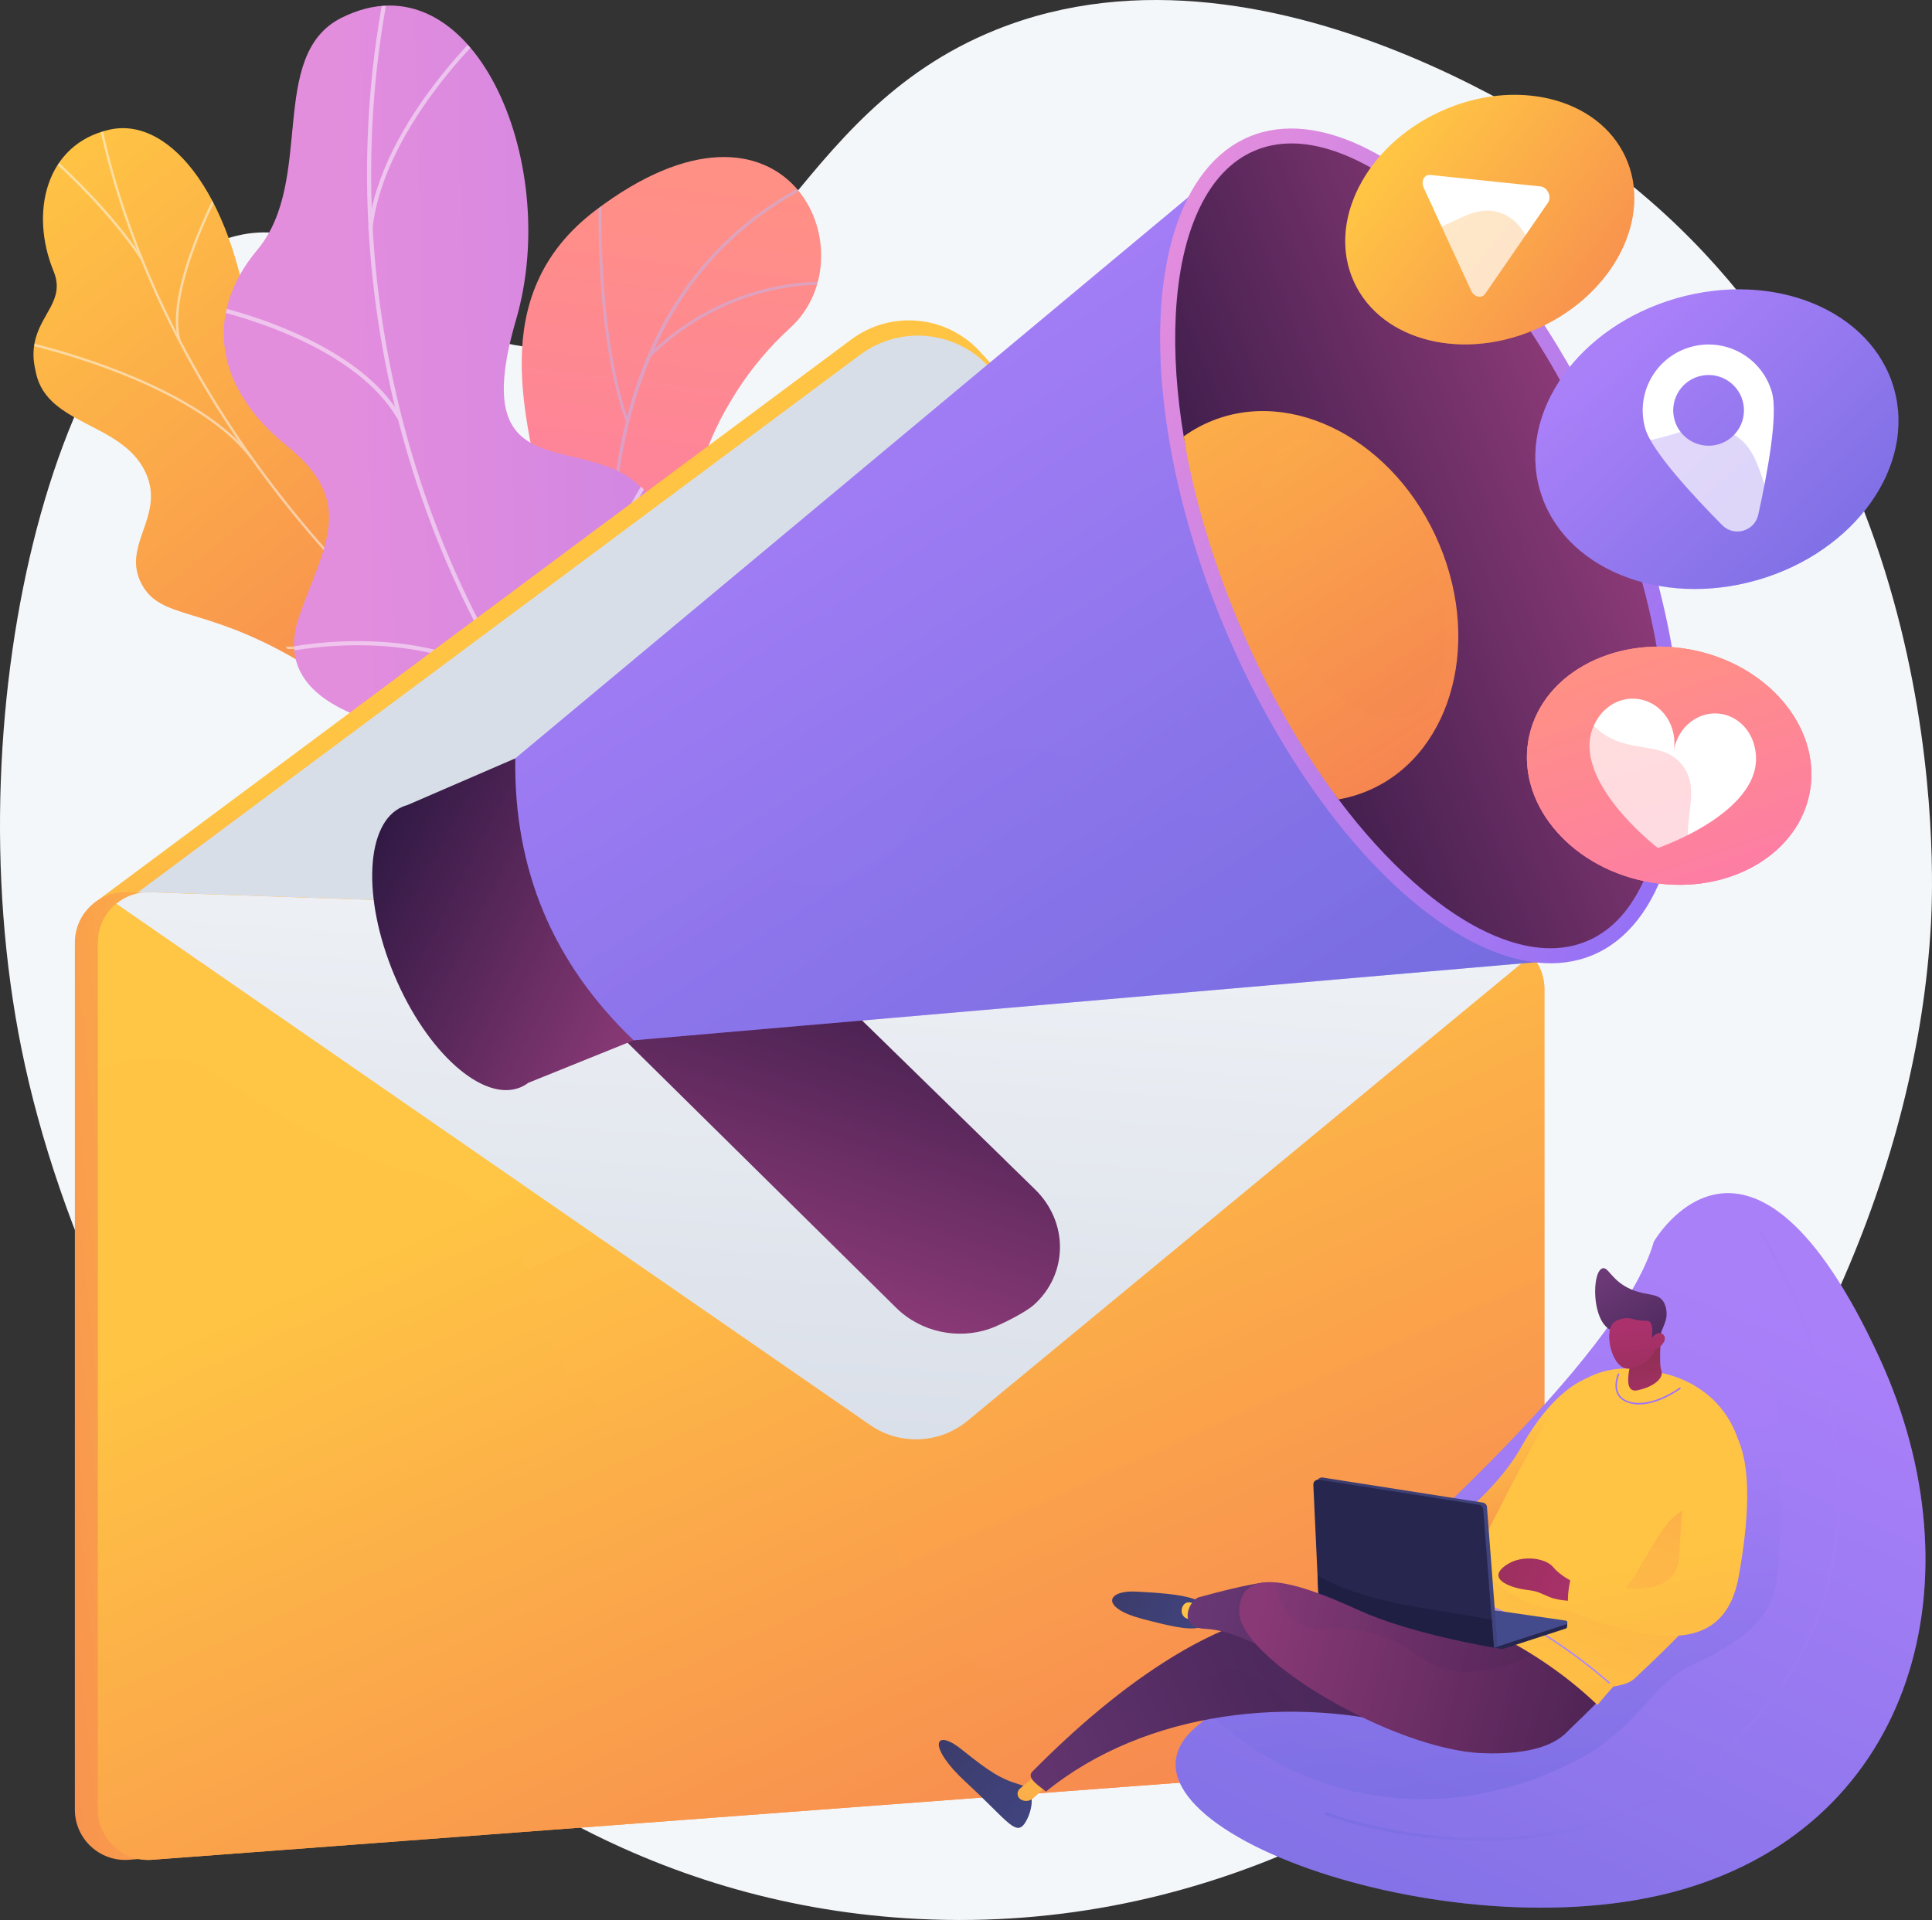 <?xml version="1.0" encoding="UTF-8"?>
<svg xmlns="http://www.w3.org/2000/svg" xmlns:xlink="http://www.w3.org/1999/xlink" viewBox="0 0 2852.83 2835.69">
  <rect x="0" y="0" width="2852.83" height="2835.69" fill="#333333" stroke="none"/>
  <defs>
    <style>
      .cls-1 {
        fill: none;
      }

      .cls-2 {
        fill: #d8dee8;
      }

      .cls-3 {
        fill: #beb8f2;
      }

      .cls-4 {
        opacity: .24;
      }

      .cls-4, .cls-5, .cls-6, .cls-7, .cls-8, .cls-9, .cls-10, .cls-11 {
        mix-blend-mode: multiply;
      }

      .cls-5, .cls-8, .cls-9, .cls-10, .cls-11 {
        opacity: .3;
      }

      .cls-6 {
        opacity: .2;
      }

      .cls-12 {
        fill: url(#linear-gradient-8);
      }

      .cls-13 {
        fill: url(#linear-gradient-7);
      }

      .cls-14 {
        fill: url(#linear-gradient-5);
      }

      .cls-15 {
        fill: url(#linear-gradient-6);
      }

      .cls-16 {
        fill: url(#linear-gradient-9);
      }

      .cls-17 {
        fill: url(#linear-gradient-4);
      }

      .cls-18 {
        fill: url(#linear-gradient-3);
      }

      .cls-19 {
        fill: url(#linear-gradient-2);
      }

      .cls-20 {
        fill: #444b8c;
      }

      .cls-21 {
        fill: url(#linear-gradient);
      }

      .cls-22 {
        mix-blend-mode: soft-light;
        opacity: .5;
      }

      .cls-23 {
        fill: #ae87f9;
      }

      .cls-24 {
        isolation: isolate;
      }

      .cls-25 {
        fill: #552d63;
      }

      .cls-26 {
        clip-path: url(#clippath-1);
      }

      .cls-27 {
        clip-path: url(#clippath-3);
      }

      .cls-28 {
        clip-path: url(#clippath-2);
      }

      .cls-29 {
        fill: #fcfdfe;
      }

      .cls-30 {
        fill: #9f73f8;
      }

      .cls-31 {
        fill: #26264f;
      }

      .cls-32 {
        fill: #fff;
      }

      .cls-33 {
        fill: #1f1f44;
      }

      .cls-34 {
        fill: url(#linear-gradient-43);
      }

      .cls-35 {
        fill: url(#linear-gradient-40);
      }

      .cls-36 {
        fill: url(#linear-gradient-41);
      }

      .cls-37 {
        fill: url(#linear-gradient-42);
      }

      .cls-38 {
        fill: url(#linear-gradient-48);
      }

      .cls-39 {
        fill: url(#linear-gradient-45);
      }

      .cls-40 {
        fill: url(#linear-gradient-47);
      }

      .cls-41 {
        fill: url(#linear-gradient-44);
      }

      .cls-42 {
        fill: url(#linear-gradient-46);
      }

      .cls-43 {
        fill: url(#linear-gradient-11);
      }

      .cls-44 {
        fill: url(#linear-gradient-13);
      }

      .cls-45 {
        fill: url(#linear-gradient-14);
      }

      .cls-46 {
        fill: url(#linear-gradient-21);
      }

      .cls-47 {
        fill: url(#linear-gradient-20);
      }

      .cls-48 {
        fill: url(#linear-gradient-22);
      }

      .cls-49 {
        fill: url(#linear-gradient-23);
      }

      .cls-50 {
        fill: url(#linear-gradient-28);
      }

      .cls-51 {
        fill: url(#linear-gradient-25);
      }

      .cls-52 {
        fill: url(#linear-gradient-32);
      }

      .cls-53 {
        fill: url(#linear-gradient-31);
      }

      .cls-54 {
        fill: url(#linear-gradient-33);
      }

      .cls-55 {
        fill: url(#linear-gradient-16);
      }

      .cls-56 {
        fill: url(#linear-gradient-17);
      }

      .cls-57 {
        fill: url(#linear-gradient-18);
      }

      .cls-58 {
        fill: url(#linear-gradient-35);
      }

      .cls-59 {
        fill: url(#linear-gradient-34);
      }

      .cls-60 {
        fill: url(#linear-gradient-36);
      }

      .cls-61 {
        fill: url(#linear-gradient-38);
      }

      .cls-62 {
        fill: url(#linear-gradient-27);
      }

      .cls-63 {
        fill: url(#linear-gradient-24);
      }

      .cls-64 {
        fill: url(#linear-gradient-26);
      }

      .cls-65 {
        fill: url(#linear-gradient-29);
      }

      .cls-66 {
        fill: url(#linear-gradient-37);
      }

      .cls-67 {
        fill: url(#linear-gradient-39);
      }

      .cls-7 {
        fill: url(#linear-gradient-10);
        opacity: .37;
      }

      .cls-8 {
        fill: url(#linear-gradient-12);
      }

      .cls-9 {
        fill: url(#linear-gradient-15);
      }

      .cls-10 {
        fill: url(#linear-gradient-30);
      }

      .cls-11 {
        fill: url(#linear-gradient-19);
      }

      .cls-68 {
        fill: #f4f7fa;
      }

      .cls-69 {
        clip-path: url(#clippath);
      }
    </style>
    <clipPath id="clippath">
      <path class="cls-1" d="M950.16,1503.15l199.01-44.32s14.73-110.43-50.09-171.62c-132.25-124.84-13.68-231.95,29.27-284.24,64.77-78.86,87.45-176.6-36.45-189.36-123.9-12.76-47.81-217.32,75.15-329.6,120.32-109.88-5.57-387.17-287.83-173.26-168.57,127.74-94.84,320.21-80.72,426.25,14.12,106.04-138.68,149.11-57.42,264.4,69.41,98.48,172.97,158.49,124.01,247.73-48.96,89.24-37.11,174.42,85.06,254.03Z"/>
    </clipPath>
    <linearGradient id="linear-gradient" x1="84.14" y1="5628.52" x2="-321.75" y2="6782.11" gradientTransform="translate(-261.4 -5209.29) rotate(-12.56)" gradientUnits="userSpaceOnUse">
      <stop offset="0" stop-color="#ff9085"/>
      <stop offset="1" stop-color="#fb6fbb"/>
    </linearGradient>
    <linearGradient id="linear-gradient-2" x1="-1298.71" y1="3401.97" x2="-787.67" y2="4744.77" gradientTransform="translate(-3571.17 -325.86) rotate(120.4) scale(1 -1)" gradientUnits="userSpaceOnUse">
      <stop offset="0" stop-color="#ffc444"/>
      <stop offset="1" stop-color="#f36f56"/>
    </linearGradient>
    <clipPath id="clippath-1">
      <path class="cls-1" d="M927.06,1085.43l-119.39,138.24s-131.72-13.29-131.2-85.5c.53-72.22-117.37-101.56-177.91-124.8-164.26-63.06-56.43-236.38-259.9-335.16-54.12-26.27-167.29-57.2-185.32-126.45-20.54-78.9,48.53-95.78,25.83-151.11-35.48-86.47-11.89-187.49,81.99-209.05,92.66-21.28,189.17,105.83,210.66,316.05,32.33,147.76,57.56,162.04,125.38,184.48,47.51,15.72,186.72,26.88,199.8,113.26,13.08,86.38,37.71,159.49,100.74,159.17,95.91-.49,129.32,120.86,129.32,120.86Z"/>
    </clipPath>
    <linearGradient id="linear-gradient-3" x1="-8932.87" y1="2112.64" x2="-8220.19" y2="4010.71" gradientTransform="translate(1479.11 -8450.04) rotate(-70.63)" gradientUnits="userSpaceOnUse">
      <stop offset="0" stop-color="#e38ddd"/>
      <stop offset="1" stop-color="#9571f6"/>
    </linearGradient>
    <clipPath id="clippath-2">
      <path class="cls-1" d="M1019.73,1117.89l-173.67,232.15c-41.48-9.29-112.27-34.11-90.2-93.06,30.69-81.95-82.42-165.31-136.61-175.56-67.07-12.69-222.44-45.49-176.94-172.82,37.87-106,83.48-167.87-19.23-250.6-102.71-82.73-124.47-191.8-43.11-289.03,85.61-102.32,14.12-287.5,124.32-342.7,192.01-96.18,326.22,211.21,257.68,446.1-68.54,234.89,74.04,173.96,165.47,231.65,124.82,78.76-25.64,230-11.58,308.41,11.03,61.47,66.73,91.34,103.88,105.47Z"/>
    </clipPath>
    <linearGradient id="linear-gradient-4" x1="1091.22" y1="981.15" x2="1281.98" y2="1671.98" gradientTransform="matrix(1,0,0,1,0,0)" xlink:href="#linear-gradient-2"/>
    <linearGradient id="linear-gradient-5" x1="549.42" y1="2024.57" x2="-331.63" y2="2118.09" gradientTransform="matrix(1,0,0,1,0,0)" xlink:href="#linear-gradient-2"/>
    <linearGradient id="linear-gradient-6" x1="1019.91" y1="1639.99" x2="1753.3" y2="3264.27" gradientTransform="matrix(1,0,0,1,0,0)" xlink:href="#linear-gradient-2"/>
    <linearGradient id="linear-gradient-7" x1="1194.37" y1="1855.19" x2="1266.57" y2="277.86" gradientTransform="matrix(1,0,0,1,0,0)" xlink:href="#linear-gradient-2"/>
    <linearGradient id="linear-gradient-8" x1="1019.89" y1="1639.99" x2="1753.28" y2="3264.28" gradientTransform="matrix(1,0,0,1,0,0)" xlink:href="#linear-gradient-2"/>
    <linearGradient id="linear-gradient-9" x1="1266.22" y1="668.12" x2="1159.13" y2="2184.3" gradientUnits="userSpaceOnUse">
      <stop offset="0" stop-color="#fff"/>
      <stop offset="1" stop-color="#d8dee8"/>
    </linearGradient>
    <linearGradient id="linear-gradient-10" x1="1227.66" y1="1546.18" x2="1961.05" y2="3170.47" gradientTransform="matrix(1,0,0,1,0,0)" xlink:href="#linear-gradient-2"/>
    <linearGradient id="linear-gradient-11" x1="-8678.2" y1="2510.39" x2="-9057.97" y2="2958.27" gradientTransform="translate(8284.47 -4365.2) rotate(-22.77)" gradientUnits="userSpaceOnUse">
      <stop offset="0" stop-color="#311944"/>
      <stop offset="1" stop-color="#893976"/>
    </linearGradient>
    <linearGradient id="linear-gradient-12" x1="-8724.97" y1="2470.72" x2="-9104.75" y2="2918.6" xlink:href="#linear-gradient-11"/>
    <linearGradient id="linear-gradient-13" x1="-1268.43" y1="2192.26" x2="-1574.97" y2="2553.78" gradientTransform="translate(-1475.08 -267.95) rotate(157.23) scale(1 -1)" xlink:href="#linear-gradient-11"/>
    <linearGradient id="linear-gradient-14" x1="-8502.83" y1="1688.58" x2="-8152.36" y2="3627.11" gradientTransform="translate(8284.47 -4365.2) rotate(-22.77)" gradientUnits="userSpaceOnUse">
      <stop offset="0" stop-color="#aa80f9"/>
      <stop offset="1" stop-color="#6165d7"/>
    </linearGradient>
    <linearGradient id="linear-gradient-15" x1="-8622.76" y1="1692.1" x2="-8267.92" y2="3654.8" xlink:href="#linear-gradient-14"/>
    <linearGradient id="linear-gradient-16" x1="-2529.73" y1="1961.73" x2="-3227.86" y2="2785.07" gradientTransform="translate(-780.79 -1567.32) rotate(180) scale(1 -1)" xlink:href="#linear-gradient-3"/>
    <linearGradient id="linear-gradient-17" x1="-2480.84" y1="2363.26" x2="-3153.85" y2="2380.41" gradientTransform="translate(-1475.08 -267.95) rotate(157.23) scale(1 -1)" xlink:href="#linear-gradient-11"/>
    <clipPath id="clippath-3">
      <path class="cls-1" d="M2343.28,1390c33.97-14.26,61.38-42.53,81.44-84.02,20.42-42.22,32.38-95.92,35.55-159.6,6.65-133.86-26.31-294.82-92.81-453.24-66.5-158.41-158.31-294.67-258.52-383.67-47.67-42.34-94.37-71.41-138.81-86.4-43.67-14.73-83.03-14.97-117.01-.71-33.97,14.26-61.38,42.53-81.44,84.02-20.42,42.22-32.38,95.92-35.55,159.6-6.65,133.86,26.31,294.82,92.81,453.24,66.5,158.41,158.31,294.67,258.52,383.67,47.67,42.34,94.37,71.41,138.81,86.4,43.67,14.73,83.03,14.97,117.01.71Z"/>
    </clipPath>
    <linearGradient id="linear-gradient-18" x1="-8033.67" y1="1749.83" x2="-7804.84" y2="3015.53" gradientTransform="translate(8284.47 -4365.2) rotate(-22.77)" xlink:href="#linear-gradient-2"/>
    <linearGradient id="linear-gradient-19" x1="-7901.72" y1="1912.88" x2="-7732.88" y2="2846.77" gradientTransform="translate(8284.47 -4365.2) rotate(-22.77)" xlink:href="#linear-gradient-2"/>
    <linearGradient id="linear-gradient-20" x1="990.78" y1="1706.02" x2="1282.87" y2="2247.77" gradientTransform="translate(1130.11 -1528.13)" xlink:href="#linear-gradient-2"/>
    <linearGradient id="linear-gradient-21" x1="906.31" y1="1738.94" x2="1192.75" y2="2313.74" gradientTransform="translate(453.03 -910.4) rotate(-24.74)" xlink:href="#linear-gradient-2"/>
    <linearGradient id="linear-gradient-22" x1="1556.78" y1="1709.29" x2="1916.82" y2="2377.05" gradientTransform="translate(881.01 -1241.19)" xlink:href="#linear-gradient-14"/>
    <linearGradient id="linear-gradient-23" x1="1452.67" y1="1749.87" x2="1805.73" y2="2458.37" gradientTransform="translate(421.84 -708.41) rotate(-16.1)" xlink:href="#linear-gradient-14"/>
    <linearGradient id="linear-gradient-24" x1="2208.26" y1="614.26" x2="2496.72" y2="1149.27" gradientTransform="translate(330.53 13.78) rotate(9.27)" xlink:href="#linear-gradient"/>
    <linearGradient id="linear-gradient-25" x1="2208.26" y1="614.26" x2="2496.72" y2="1149.27" gradientTransform="translate(330.53 13.78) rotate(9.27)" xlink:href="#linear-gradient"/>
    <linearGradient id="linear-gradient-26" x1="2128.34" y1="644.76" x2="2412.15" y2="1214.3" gradientTransform="translate(330.53 13.78) rotate(9.27)" xlink:href="#linear-gradient"/>
    <linearGradient id="linear-gradient-27" x1="-13205.32" y1="1906.66" x2="-12364.59" y2="3702.64" gradientTransform="translate(-10632.78) rotate(-180) scale(1 -1)" xlink:href="#linear-gradient-14"/>
    <linearGradient id="linear-gradient-28" x1="-12819.13" y1="2173.98" x2="-12896.81" y2="2630.81" gradientTransform="translate(-10632.78) rotate(-180) scale(1 -1)" xlink:href="#linear-gradient-14"/>
    <linearGradient id="linear-gradient-29" x1="-13205.32" y1="1906.66" x2="-12364.59" y2="3702.65" gradientTransform="translate(-10632.78) rotate(-180) scale(1 -1)" xlink:href="#linear-gradient-14"/>
    <linearGradient id="linear-gradient-30" x1="-13423.87" y1="2267.72" x2="-12662.25" y2="2267.72" gradientTransform="translate(-10706.68) rotate(-180) scale(1 -1)" xlink:href="#linear-gradient-14"/>
    <linearGradient id="linear-gradient-31" x1="-12507.35" y1="-4778.42" x2="-12332.73" y2="-4778.42" gradientTransform="translate(-10300.31 -3604.51) rotate(-131.05) scale(1 -1)" gradientUnits="userSpaceOnUse">
      <stop offset="0" stop-color="#40447e"/>
      <stop offset="1" stop-color="#3c3b6b"/>
    </linearGradient>
    <linearGradient id="linear-gradient-32" x1="-12070.3" y1="3094.74" x2="-10665.06" y2="4553.01" gradientTransform="translate(-10493.4 368.44) rotate(174.38) scale(1 -1)" xlink:href="#linear-gradient-2"/>
    <linearGradient id="linear-gradient-33" x1="-13158.29" y1="1789.54" x2="-12294.9" y2="2248.12" gradientTransform="translate(-10705.12 -254.76) rotate(-176.5) scale(1 -1)" gradientUnits="userSpaceOnUse">
      <stop offset="0" stop-color="#311944"/>
      <stop offset="1" stop-color="#6b3976"/>
    </linearGradient>
    <linearGradient id="linear-gradient-34" x1="-13485.21" y1="1994.97" x2="-12702.32" y2="1849.52" gradientTransform="translate(-10705.12 -254.76) rotate(-176.5) scale(1 -1)" xlink:href="#linear-gradient-11"/>
    <linearGradient id="linear-gradient-35" x1="-12913.82" y1="2112.8" x2="-12997.05" y2="2390.22" gradientTransform="translate(-10706.68) rotate(-180) scale(1 -1)" xlink:href="#linear-gradient-2"/>
    <linearGradient id="linear-gradient-36" x1="-13204.18" y1="1771.51" x2="-13552.57" y2="3038.04" gradientTransform="translate(-10705.12 -254.76) rotate(-176.5) scale(1 -1)" xlink:href="#linear-gradient-2"/>
    <linearGradient id="linear-gradient-37" x1="-13157.38" y1="1913.58" x2="-13242.94" y2="1578.93" gradientTransform="translate(-10705.12 -254.76) rotate(-176.5) scale(1 -1)" xlink:href="#linear-gradient-2"/>
    <linearGradient id="linear-gradient-38" x1="-13181.71" y1="1805.33" x2="-12770.72" y2="1696.32" gradientTransform="translate(-10705.12 -254.76) rotate(-176.5) scale(1 -1)" gradientUnits="userSpaceOnUse">
      <stop offset="0" stop-color="#ab316d"/>
      <stop offset="1" stop-color="#792d3d"/>
    </linearGradient>
    <linearGradient id="linear-gradient-39" x1="-13290.86" y1="1747.67" x2="-13639.25" y2="3014.19" gradientTransform="translate(-10705.12 -254.76) rotate(-176.5) scale(1 -1)" xlink:href="#linear-gradient-2"/>
    <linearGradient id="linear-gradient-40" x1="-12909.11" y1="2918.13" x2="-12903.15" y2="2759.28" gradientTransform="translate(-10686.31 399.05) rotate(174.58) scale(1 -1)" xlink:href="#linear-gradient-38"/>
    <linearGradient id="linear-gradient-41" x1="4313.53" y1="3464.09" x2="4224.05" y2="3236.83" gradientTransform="translate(-2295.29 -659.69) rotate(-8.92)" xlink:href="#linear-gradient-33"/>
    <linearGradient id="linear-gradient-42" x1="-12896.3" y1="2789.18" x2="-12899.23" y2="3025.22" gradientTransform="translate(-10686.31 399.05) rotate(174.58) scale(1 -1)" xlink:href="#linear-gradient-38"/>
    <linearGradient id="linear-gradient-43" x1="-13056.96" y1="1776.9" x2="-12776.06" y2="1776.9" gradientTransform="translate(-10705.12 -254.76) rotate(-176.5) scale(1 -1)" xlink:href="#linear-gradient-31"/>
    <linearGradient id="linear-gradient-44" x1="-13235.26" y1="-1005.15" x2="-13095.75" y2="-1005.15" gradientTransform="translate(-10860.43 -1655.94) rotate(-157.87) scale(1 -1)" xlink:href="#linear-gradient-31"/>
    <linearGradient id="linear-gradient-45" x1="-12645.09" y1="1820.4" x2="-11239.79" y2="3278.73" gradientTransform="translate(-10705.12 -254.76) rotate(-176.5) scale(1 -1)" xlink:href="#linear-gradient-2"/>
    <linearGradient id="linear-gradient-46" x1="-13228.23" y1="1920.14" x2="-12584.61" y2="1857.39" xlink:href="#linear-gradient-33"/>
    <linearGradient id="linear-gradient-47" x1="-13475.69" y1="2046.22" x2="-12692.79" y2="1900.76" gradientTransform="translate(-10705.12 -254.76) rotate(-176.5) scale(1 -1)" xlink:href="#linear-gradient-11"/>
    <linearGradient id="linear-gradient-48" x1="-13196.44" y1="1944.18" x2="-12722.79" y2="1842.95" xlink:href="#linear-gradient-33"/>
  </defs>
  <g class="cls-24">
    <g id="Layer_2" data-name="Layer 2">
      <g id="Illustration">
        <g>
          <path class="cls-68" d="M1470.57,44.03c-308.85,124.26-338.44,441.89-616.52,469.15-242.31,23.75-334.41-206.17-504.43-164.97C90.62,410.96-72.21,1035.71,31.81,1549.42c107.4,530.44,558.67,1235.59,1306.28,1283.71,839.35,54.03,1474.45-757.31,1513.23-1469.31,4.19-77,28.96-722.16-458.51-1103.27-24.36-19.04-504.72-384.51-922.24-216.53Z"/>
          <g>
            <g class="cls-69">
              <path class="cls-21" d="M950.16,1503.15l199.01-44.32s14.73-110.43-50.09-171.62c-132.25-124.84-13.68-231.95,29.27-284.24,64.77-78.86,81.67-165.88-24.12-196.32-119.7-34.45-60.13-210.36,62.83-322.64,120.32-109.88-5.57-387.17-287.83-173.26-168.57,127.74-94.84,320.21-80.72,426.25,14.12,106.04-138.68,149.11-57.42,264.4,69.41,98.48,172.97,158.49,124.01,247.73-48.96,89.24-37.11,174.42,85.06,254.03Z"/>
              <g class="cls-22">
                <path class="cls-3" d="M1040.4,1502.44l3.96-1.68c-1.04-2.45-104.2-248.63-132.88-523.5-26.43-253.23,6.8-583.36,315.13-717.98l-1.72-3.94c-137.25,59.93-232.34,162.9-282.62,306.06-40.17,114.36-51.96,254.46-35.05,416.4,28.77,275.5,132.15,522.19,133.19,524.65Z"/>
                <path class="cls-3" d="M923.84,622.12l4.05-1.45c-48.18-134.92-39.22-343.8-39.12-345.9l-4.3-.2c-.1,2.1-9.1,211.84,39.37,347.54Z"/>
                <path class="cls-3" d="M959.95,527.65c121.8-119.62,263.36-106.77,264.77-106.62l.44-4.28c-1.44-.15-144.93-13.25-268.23,107.83l3.02,3.07Z"/>
                <path class="cls-3" d="M940.03,1155.94c2.86-208.54,261.44-317.13,264.05-317.97l-1.06-4.17c-2.64.59-264.41,111.69-267.3,322.08l4.3.06Z"/>
                <path class="cls-3" d="M920.04,1072.29l3.92-1.77c-54.78-121.29-212.23-178.08-213.81-178.64l-1.43,4.06c1.57.55,157.31,56.75,211.32,176.35Z"/>
                <path class="cls-3" d="M1028.99,1461.67c-11.11-78.45,85.36-164.01,86.34-164.87l-2.84-3.24c-4.06,3.55-99.21,87.94-87.76,168.71l4.26-.6Z"/>
                <path class="cls-3" d="M1003.77,1403.7l3.98-1.63c-23.72-57.98-129.78-104.84-164.63-120.23-4.93-2.18-9.18-4.05-9.87-4.54l-2.52,3.49c.97.7,3.79,1.95,10.65,4.98,34.46,15.22,139.33,61.55,162.39,117.93Z"/>
              </g>
            </g>
            <g>
              <path class="cls-19" d="M797.73,964.57c55.13-.28,88.43,41.55,107.79,75.6-2.41,4.72-2.6,8.05-3.97,13.32-12.41,47.66-27.85,65.34-47.5,110.39-4.23,9.7-25.29,34.38-34.55,43.91l-17.54,17.5s-126.02-14.9-125.5-87.12c.53-72.22-117.37-101.56-177.91-124.8-37.18-14.27-49.61-32.71-62.43-40.14-135.69-78.72-198.36-57.44-226.76-110.15-31.35-58.18,36.05-100.77,5.29-165.86-34.73-73.5-144-68.55-161.33-145.46-2.97-13.18-5.66-26.81-2.4-44.54,8.05-43.77,45.88-63.55,28.23-106.57-35.48-86.47-11.89-187.49,81.99-209.05,92.66-21.28,189.17,105.83,210.66,316.05,32.33,147.76,57.56,162.04,125.38,184.48,47.5,15.72,186.72,26.88,199.8,113.26,13.08,86.38,37.71,159.49,100.74,159.17Z"/>
              <g class="cls-26">
                <g class="cls-22">
                  <path class="cls-29" d="M867.49,1141.98l-2.03,3c-16.67-11.03-33.34-22.38-49.54-33.73-119.91-84.02-226.95-177.04-318.15-276.47-77.27-84.26-144.27-174.29-199.15-267.59-44.13-75.04-80.69-152.59-108.66-230.5-19.66-54.77-34.91-109.16-45.32-161.64-1.82-9.15-3.16-18.64-4.47-27.83-1.74-12.23-3.53-24.89-6.45-36.81l3.36-1.09c2.96,12.09,4.77,24.82,6.51,37.14,1.3,9.14,2.64,18.59,4.43,27.64,10.38,52.32,25.58,106.54,45.19,161.16,27.9,77.72,64.38,155.09,108.4,229.95,54.76,93.11,121.63,182.96,198.75,267.06,91.04,99.27,197.91,192.14,317.64,276.02,16.17,11.33,32.82,22.66,49.47,33.68Z"/>
                  <path class="cls-29" d="M373.19,675.55l-2.79,2.28c-87.3-115.45-331.29-169.34-333.74-169.87l.95-3.45c2.47.53,247.59,54.67,335.58,171.04Z"/>
                  <path class="cls-29" d="M646.79,974.49l-2.54,2.58c-68.86-70.67-47.16-269.49-46.93-271.49l3.43.15c-.23,1.98-21.75,199.19,46.04,268.76Z"/>
                  <path class="cls-29" d="M689.52,1010.88l-2.08,2.96c-52.84-36.66-146.24-56.31-262.99-55.32q-5.87.05-6.4-.31l2.05-2.99-1.02,1.49.43-1.73c.39.04,2.6.02,5.17,0,117.41-1,211.47,18.85,264.85,55.88Z"/>
                  <path class="cls-29" d="M837.37,1121.39l-2.78,2.29c-43.18-56.6-15.48-165.17-15.2-166.26l3.34.67c-.28,1.07-27.55,108,14.65,163.3Z"/>
                  <path class="cls-29" d="M865.2,1146.95c-56.54-12.25-119.6-8.03-192.76,12.91l-.7-3.39c73.73-21.1,137.32-25.35,194.42-12.97l-.95,3.45Z"/>
                  <path class="cls-29" d="M210.46,380.82l-2.9,2.13c-44.82-67.22-107.99-126.05-128.74-145.38-5.02-4.68-6.79-6.33-7.29-7.03l2.82-2.24c.39.52,3.27,3.2,6.9,6.58,20.82,19.39,84.19,78.41,129.21,145.94Z"/>
                  <path class="cls-29" d="M266.66,502.35l-3.33,1.2c-21.02-74.29,55.11-217.33,58.36-223.38l3,1.52c-.79,1.47-78.66,147.76-58.03,220.66Z"/>
                </g>
              </g>
            </g>
            <g>
              <path class="cls-18" d="M1183.36,1325.47c-8.63,9.07-51.58-40.73-139.1-60.28-21.87-4.89-139.27-39.8-196.47,32.38-11.1,14.01-22.21,28.02-33.31,42.04-41.44-11.41-78.37-29.85-58.61-82.62,30.69-81.95-82.42-165.31-136.61-175.56-67.07-12.69-222.44-45.49-176.94-172.82,37.87-106,83.48-167.88-19.23-250.6-102.71-82.73-124.47-191.8-43.11-289.03,85.61-102.32,14.12-287.5,124.32-342.7,192.01-96.18,326.22,211.21,257.68,446.1-68.54,234.89,74.04,173.96,165.47,231.65,8.18,5.84,20.42,15.52,32.7,29.68,75.57,87.22,21.52,193.35,45.92,315.67,33.27,166.82,191.85,260.82,177.3,276.1Z"/>
              <g class="cls-28">
                <g class="cls-22">
                  <path class="cls-29" d="M903.1,1201.85l-4.62,4.26C607.2,884.54,481.27,413.35,569.84-23.59l5.98.89c-88.2,435.09,37.21,904.31,327.29,1224.55Z"/>
                  <path class="cls-29" d="M760.07,1011.98l-3.74,5.05c-138.43-99.71-338.39-53.32-340.39-52.84l-1.09-5.95c2.03-.49,204.61-47.54,345.22,53.74Z"/>
                  <path class="cls-29" d="M851.21,1141.13l-5.58,2.79c-71.76-158.76,108.83-438.41,110.66-441.22l5.04,3.15c-1.81,2.78-180.52,279.54-110.12,435.28Z"/>
                  <path class="cls-29" d="M593.11,616.78l-5.35,3.25c-67.73-119.97-276.68-163.36-278.78-163.79l1.53-6.01c2.13.43,213.63,44.35,282.6,166.54Z"/>
                  <path class="cls-29" d="M549.92,338.74l-6.07-.31c17.52-161.04,184.24-309.92,185.92-311.4l3.88,4.5c-1.67,1.46-166.49,148.69-183.74,307.22Z"/>
                </g>
              </g>
            </g>
          </g>
          <g>
            <path class="cls-17" d="M137.5,1334.77L1257.04,501.34c58.69-43.69,140.94-35.82,190.28,18.21l813.92,891.31-919.61,457.49L137.5,1334.77Z"/>
            <path class="cls-2" d="M150.69,1357.32l1119.55-833.43c58.69-43.69,140.94-35.82,190.28,18.21l813.92,891.31-919.61,457.49L150.69,1357.32Z"/>
            <path class="cls-14" d="M2174.59,1386.35l-1987.27-68.55c-41.96-1.45-76.77,32.18-76.77,74.17v1280.8c0,43.17,36.71,77.23,79.76,74l1987.27-149.1c38.72-2.91,68.66-35.17,68.66-74v-1063.15c0-39.99-31.69-72.79-71.65-74.17Z"/>
            <path class="cls-15" d="M2208.75,1386.35l-1987.27-68.55c-41.96-1.45-76.77,32.18-76.77,74.17v1280.8c0,43.17,36.71,77.23,79.76,74l1987.27-149.1c38.72-2.91,68.66-35.17,68.66-74v-1063.15c0-39.99-31.69-72.79-71.65-74.17Z"/>
            <g>
              <path class="cls-13" d="M1428.54,2098.58l832.7-687.73c-13.02-14.43-31.6-23.79-52.49-24.51l-1987.27-68.55c-18.91-.65-36.35,5.83-49.82,16.98l1113.2,769.94c43.87,30.34,102.55,27.84,143.68-6.13Z"/>
              <path class="cls-12" d="M1428.54,2098.58c-41.12,33.97-99.81,36.47-143.68,6.13L171.66,1334.77c-16.43,13.59-26.95,34.12-26.95,57.19v1280.8c0,43.17,36.71,77.23,79.76,74l1987.27-149.1c38.72-2.91,68.66-35.17,68.66-74v-1063.15c0-19.09-7.27-36.48-19.16-49.66l-832.7,687.73Z"/>
            </g>
            <path class="cls-16" d="M1428.54,2098.58l832.7-687.73c-13.02-14.43-31.6-23.79-52.49-24.51l-1987.27-68.55c-18.91-.65-36.35,5.83-49.82,16.98l1113.2,769.94c43.87,30.34,102.55,27.84,143.68-6.13Z"/>
            <path class="cls-7" d="M2261.24,1410.86l-832.7,687.73c-41.12,33.97-99.81,36.47-143.68,6.13L171.66,1334.77c-16.43,13.59-26.95,34.12-26.95,57.19v188.89c40.22-16.9,74.25-20.15,101.92-17.83,76.48,6.39,94.74,54.13,241.18,123.05,136.92,64.44,151.29,36.98,211.65,83.68,116.29,89.97,65.43,193.81,167.35,290.4,106.13,100.58,197.7,22.51,349.47,118.13,160.37,101.04,109.03,220.3,241.18,290.4,185.14,98.21,374.21-89.05,531.58,9.84,47.58,29.9,78.01,77.02,97.62,128.53l125.08-9.38c38.72-2.91,68.66-35.17,68.66-74v-1063.15c0-19.09-7.27-36.48-19.16-49.66Z"/>
          </g>
          <g>
            <g>
              <g>
                <path class="cls-43" d="M1461.32,1962.52c-46.44,16.09-101.17,5.36-138.07-31.05l-520.27-513.5c-47.37-46.76-47.68-122.06-.52-168.6,47.5-46.87,147.84-57.27,196.07-10.17l529.82,517.44c49.95,48.79,48.92,125.5-2.11,170.92-12.57,11.19-49.6,29.66-64.91,34.97Z"/>
                <path class="cls-8" d="M802.46,1249.36c47.5-46.87,147.84-57.27,196.07-10.17l484.43,473.12c-45.05,6.62-92.81,27.77-156.03,6.65-105.25-35.16-103.69-137.5-197-188.91-42.65-23.5-109.78-38.91-219.45-5.98l-107.5-106.11c-47.37-46.76-47.68-122.06-.52-168.6Z"/>
              </g>
              <g>
                <path class="cls-44" d="M594.67,1191.35c2.23-.93,4.51-1.69,6.82-2.31l159.4-68.98,174.79,416.38-155.53,62.8c-3.55,2.68-7.38,4.91-11.48,6.63-54.88,23.04-138.33-51.08-186.38-165.54-48.05-114.47-42.51-225.94,12.37-248.98Z"/>
                <path class="cls-45" d="M760.89,1120.05c-2.45,164.11,55.54,302.27,174.79,416.38l1351.99-117.07L1809.39,245.54l-1048.5,874.51Z"/>
                <path class="cls-9" d="M1821.9,1210.84c-131.27,4.64-235.44-144.91-369.26-95.24-105,38.97-94.03,152.2-199.66,183.84-108.13,32.38-172.35-71.9-304.75-62.57-60.2,4.24-113.94,30.68-161.09,68.26,27.57,85.82,76.96,162.81,148.54,231.31l1351.99-117.07-237.04-367.22c-88.69,117.82-165.09,156.44-228.73,158.69Z"/>
                <ellipse class="cls-55" cx="2098.2" cy="806.18" rx="314.26" ry="655.41" transform="translate(-148.49 874.98) rotate(-22.77)"/>
                <path class="cls-56" d="M2343.28,1390c33.97-14.26,61.38-42.53,81.44-84.02,20.42-42.22,32.38-95.92,35.55-159.6,6.65-133.86-26.31-294.82-92.81-453.24-66.5-158.41-158.31-294.67-258.52-383.67-47.67-42.34-94.37-71.41-138.81-86.4-43.67-14.73-83.03-14.97-117.01-.71-33.97,14.26-61.38,42.53-81.44,84.02-20.42,42.22-32.38,95.92-35.55,159.6-2.78,55.97,1.36,116.68,11.99,179.96,14.79,88.06,104.41,148.85,143.11,241.02,41.15,98.02,29.69,219.8,86.21,294.91,34.83,46.28,71.81,87.09,110.02,121.02,47.67,42.34,94.37,71.41,138.81,86.4,43.67,14.73,83.03,14.97,117.01.71Z"/>
                <g class="cls-27">
                  <path class="cls-57" d="M2125.38,804.1c64.27,153.11,13.92,317.23-110.67,365.89-122.67,47.9-271.38-34.46-333.87-183.31-62.48-148.85-16.49-311.18,104.4-363.31,122.79-52.95,275.87,27.63,340.14,180.73Z"/>
                  <path class="cls-11" d="M2104.85,809.78c47.73,113.69,36.22,224.7-24.82,247.62-60.1,22.56-145.75-49-192.15-159.53-46.4-110.53-37.02-220.67,21.75-246.38,59.7-26.1,147.49,44.6,195.21,158.29Z"/>
                </g>
              </g>
            </g>
            <g>
              <ellipse class="cls-47" cx="2199.89" cy="324.38" rx="220.63" ry="175.63" transform="translate(66.16 950.41) rotate(-24.74)"/>
              <path class="cls-32" d="M2172.21,429.11l-69.92-151.73c-4.49-9.74.73-19.91,9.73-18.98l162.79,16.96c10.3,1.07,16.89,15.38,11.02,23.91l-92.88,134.77c-5.14,7.45-16.26,4.81-20.75-4.93Z"/>
              <g class="cls-5">
                <path class="cls-46" d="M2303.32,420.84c-45.88-35.97-41.73-91.26-88.44-106.65-47.45-15.63-77.35,33-135.39,29.22-22.44-1.46-50.98-10.89-83.49-42.4-13.4,38.71-13.25,79.31,3.51,115.7,40.59,88.1,163.21,118.17,273.88,67.18,25.35-11.68,47.88-26.61,67.05-43.73-15.63-4.95-27.67-11.9-37.12-19.32Z"/>
              </g>
            </g>
            <g>
              <ellipse class="cls-48" cx="2535.23" cy="648.7" rx="271.95" ry="216.49" transform="translate(-80.46 728.4) rotate(-16.1)"/>
              <path class="cls-32" d="M2495.96,512.62c-51.62,14.9-81.38,68.81-66.49,120.43,9.65,33.45,71.36,99.93,113.6,142.59,17.56,17.73,47.76,9.02,53.17-15.34,13.02-58.6,29.81-147.74,20.15-181.19-14.9-51.62-68.81-81.38-120.43-66.49ZM2537.41,656.26c-27.71,8-56.66-7.98-64.66-35.7-8-27.71,7.98-56.66,35.7-64.66,27.71-8,56.66,7.98,64.66,35.7,8,27.71-7.98,56.66-35.7,64.66Z"/>
              <g class="cls-5">
                <path class="cls-49" d="M2643.41,785.41c-49.25-52.33-33.95-118.95-88.03-146.35-54.94-27.83-100.38,25.89-170.41,10.53-27.07-5.94-60.11-22.72-93.89-67.14-23.5,44.7-30.84,94.2-17.15,141.65,33.15,114.88,177.01,174.24,321.32,132.59,33.06-9.54,63.27-23.56,89.81-40.88-18.13-8.93-31.51-19.63-41.66-30.41Z"/>
              </g>
            </g>
            <g>
              <path class="cls-63" d="M2672.88,1167c-15.28,93.66-118.89,154.94-233.11,136.59-116.13-18.65-198.93-112.25-183.18-208.76,15.75-96.52,123.7-157.04,239.36-135.51,113.75,21.18,192.22,114.02,176.93,207.68Z"/>
              <path class="cls-51" d="M2672.88,1167c-15.28,93.66-118.89,154.94-233.11,136.59-116.13-18.65-198.93-112.25-183.18-208.76,15.75-96.52,123.7-157.04,239.36-135.51,113.75,21.18,192.22,114.02,176.93,207.68Z"/>
              <path class="cls-32" d="M2591.49,1105.61h0c-4.77-25.56-23.62-46.47-49.01-51.03-33.25-5.98-65.07,18.31-70.94,54.28,5.87-35.97-16.55-70.02-50.22-76.08-25.93-4.66-50.99,8.62-63.95,31.43h0c-48.5,81.49,90.73,188.26,90.73,188.26,0,0,162.32-55.38,143.38-146.86Z"/>
              <g class="cls-5">
                <path class="cls-64" d="M2497.34,1268c-16.73-54.84,16.26-97.95-12.17-136.55-29.03-39.4-79.17-16.17-123.53-52.05-17.23-13.94-35.06-37.99-43.98-82.68-32.22,24.4-54.57,58.22-61.08,98.09-15.75,96.52,67.06,190.11,183.18,208.76,26.33,4.23,52.09,4.23,76.31.59-9.58-12.6-15.29-24.9-18.73-36.18Z"/>
              </g>
            </g>
          </g>
          <g>
            <g>
              <g>
                <path class="cls-62" d="M2442.11,1833.84s141.65-245.27,333.21,171.84c149.17,324.79,52.76,686.13-292.34,785.28-345.09,99.15-884.09-101.09-714.9-242.21,358.87-299.35,631.25-564.68,674.03-714.9Z"/>
                <g class="cls-5">
                  <path class="cls-50" d="M2619.86,2054.25c10.08,29.71,12.37,114.34,8.11,211.67-3.8,86.82,4.09,132.21-134.04,195.36-47.35,21.65-80.09,90.33-152.58,131.19-32.87,18.52-156.68,85.55-316.57,58.47-105.8-17.92-184.57-69.81-237.62-118.17,349.39-292.79,612.94-551.39,654.96-698.94,0,0,51.76-89.55,134.99-68.35-20.19,22.51-27.05,83.13,42.75,288.76Z"/>
                </g>
                <g class="cls-5">
                  <path class="cls-65" d="M1930.65,2692.29c163.21,90.12,435.78,145.13,638.85-5.7,188.03-139.65,204.78-373.54,211.05-444.91,10.95-124.74-13.42-233.36-48.56-320.98,14.12,24.68,28.58,52.85,43.33,84.98,149.17,324.79,52.76,686.13-292.34,785.28-339.68,97.59-867.22-94.88-722.34-235.53,41.17,46.45,96.73,96.41,170.01,136.87Z"/>
                </g>
              </g>
              <path class="cls-10" d="M2187.76,2719.06c4.84,0,9.69-.05,14.6-.16,126.04-2.81,303.01-44.68,430.24-228.14,107.47-154.95,93.08-329.83,62.09-449.24-33.54-129.24-93.24-223.16-93.84-224.09-.67-1.05-2.06-1.34-3.1-.68-1.04.67-1.34,2.06-.68,3.1.59.93,59.96,94.35,93.31,222.92,30.72,118.47,45,291.92-61.47,445.44-126.16,181.91-301.66,223.42-426.66,226.21-135.64,3.02-242.58-37.5-243.64-37.91-1.15-.45-2.45.13-2.9,1.29-.45,1.16.13,2.46,1.29,2.9,1.03.4,101.3,38.37,230.75,38.37Z"/>
            </g>
            <g>
              <g>
                <g>
                  <path class="cls-53" d="M1510.89,2695.86c9-9.68,25.11-51.37-4.28-59.93-29.56-8.61-45.99-19.52-86.69-52.15-40.7-32.63-51.16-4.61,6.33,48.38,57.49,52.99,71.85,77.46,84.64,63.69Z"/>
                  <path class="cls-52" d="M1549.41,2634.99l-24.21,21.14c-5.06,4.42-12.42,4.98-18.09,1.4-2.64-1.67-4.34-4.5-4.56-7.62-.22-3.12,1.05-6.16,3.42-8.2l35.39-30.28,8.05,23.57Z"/>
                </g>
                <g>
                  <path class="cls-54" d="M2274.6,2431.42c42.78,37.48-46.52,160.38-189.17,120.54-172.87-48.27-392.73-26.58-540.93,94.09-8.6-7.65-29.89-19.65-20.15-29.5,133.88-135.38,257.89-213.1,360.6-233.96,155.29-31.53,267.85-57.89,389.66,48.82Z"/>
                  <g class="cls-4">
                    <path class="cls-25" d="M1773.07,2482.89c-25.08,14.59-30.42-15.05-43.36-34.55,55.53-34.1,107.68-56.1,155.23-65.75,155.29-31.53,267.85-57.89,389.66,48.82,42.78,37.48-46.52,160.38-189.18,120.54-51.59-14.41-107.4-22.42-164.21-23.59-45.7-28.74-83.08-94.67-148.14-45.47Z"/>
                  </g>
                </g>
              </g>
              <path class="cls-59" d="M2299.85,2559.45l8.78,3.36s56.8-53.63,66.93-67.3c12.35-16.68-126.74-59.19-171.91-114.82-47.46-58.45-9.96,69.39-9.96,69.39l106.17,109.37Z"/>
              <g>
                <path class="cls-58" d="M2351.36,2033.28s-50.43,6.91-105.72,104.96c-41.57,73.72-131.84,134.79-131.84,134.79l-9.27,58.01,74.91,13.16,26.8-17.65,73.1-155.53,72.01-137.74Z"/>
                <g>
                  <path class="cls-60" d="M2449.14,2027.02s124.3,15.33,126.97,158.36c2.46,132-45.16,183.13-162.01,293.2-11.75,11.07-30.81,11.07-32.22,12.66-7.59,8.56-15.29,17.48-23.06,26.81-104.58-100.36-222.5-134.35-222.5-134.35,0,0,109.06-225.62,156.98-300.41,49.41-77.11,123.93-63.94,155.84-56.27Z"/>
                  <g class="cls-5">
                    <path class="cls-66" d="M2242.76,2360.22c52.47,28.08,126.84,24.9,154.19-9.84,20.6-26.17,23.93-35.92,49.01-77,20.17-33.06,29.99-38.35,74.06-66.18,16.63-10.5,35.51-25.7,54.02-48.49,1.17,8.37,1.91,17.23,2.08,26.69,2.46,132-45.16,183.13-162.01,293.2-11.75,11.07-30.81,11.07-32.22,12.66-7.59,8.56-15.29,17.48-23.06,26.81-104.58-100.36-222.5-134.35-222.5-134.35,0,0,18.1-35.49,42.07-85.38,17.39,29.13,30.71,43.89,64.38,61.9Z"/>
                  </g>
                </g>
                <path class="cls-61" d="M2328.47,2364.42s-23.56,1.09-40.29-5.65c-16.73-6.74-15.35-8.29-34.61-10.73-18.72-2.38-55.59-13.49-34.72-32.47,23.23-21.13,63.06-15.21,74.51-1.18,11.03,13.52,30.15,22.11,30.15,22.11l4.96,27.92Z"/>
                <path class="cls-67" d="M2538.59,2098.32s69.04,8.04,28.75,230.35c-20.89,115.3-124.17,99.07-248.88,51.43-8.44-17.66,2.42-55.09,2.42-55.09,0,0,154.94,63.89,158.95-29.32,4.49-104.49,18.48-208.41,58.76-197.37Z"/>
                <path class="cls-30" d="M2420.22,2074.32c29.55,0,59.57-21.88,61.01-22.94.5-.37.6-1.07.24-1.57-.37-.5-1.07-.6-1.57-.24-.4.29-39.86,29.06-71.8,21.08-8.85-2.21-14.91-6.54-18-12.87-5.9-12.04.78-27.49.85-27.64.25-.57,0-1.23-.57-1.48-.58-.25-1.23.01-1.48.57-.3.67-7.17,16.56-.82,29.54,3.4,6.95,9.96,11.68,19.47,14.06,4.15,1.04,8.41,1.49,12.67,1.49Z"/>
                <path class="cls-23" d="M2376.29,2486.67c.31,0,.61-.13.83-.37.42-.46.38-1.17-.08-1.58-1.11-1-112.39-100.61-212.85-125.18-.61-.16-1.21.23-1.36.82-.15.6.22,1.21.82,1.36,99.91,24.43,210.77,123.66,211.88,124.66.21.19.48.29.75.29Z"/>
              </g>
              <g>
                <path class="cls-35" d="M2453.54,1959.86s-4.68,53.87-.45,64.08c4.23,10.2-9.13,24.11-35.54,29.47-26.41,5.36-5.5-53.72-5.5-53.72l41.5-39.82Z"/>
                <path class="cls-36" d="M2377.44,1963.87c-27.45-14.97-26.87-85.24-11.35-90.59,8.91-3.07,13.3,18.59,42.71,31.12,22.9,9.76,39.2,4.71,47.55,18.18,3.92,6.33,5.42,15.67,4.15,23.53-.66,4.05-2.48,9.29-6.83,19.48-3.86,9.04-3.55,8.7-4.76,11.34-2.91,6.36-8.8,17.26-20.89,30.99-1.63-3.87-3.91-8.61-7.15-13.64-1.24-1.93-6.2-9.47-12.81-15.31-12.03-10.64-22.75-10.81-30.62-15.11Z"/>
                <path class="cls-37" d="M2444.13,1993.56s-10.28,25.15-38.37,27.82c-25.15,2.38-37.78-52.85-23.78-67.25,4.67-4.8,15.03-8.15,24.05-7.12,5.33.61,7.4,2.45,16.13,3.28,8.05.76,10.1-.45,12.75,1.14,3.31,1.99,6.42,7.67,4.17,24.77,3.97-5.57,9.38-8.34,13.72-7.08.69.2,2.59,1.09,3.84,2.7,4.5,5.82,0,14.89-12.51,21.75Z"/>
              </g>
              <g>
                <path class="cls-31" d="M2311.91,2394.3c1.13.16,2.17.99,2.46,2.06.04.16-.4,5.79-.38,5.96.11,1.31-.69,2.52-1.95,2.93l-105.7,34.33-197.53-77.36,93.85,7.18,209.24,24.89Z"/>
                <path class="cls-20" d="M2311.96,2393.53c1.3.19,2.3,1.25,2.41,2.56.11,1.31-.69,2.52-1.94,2.93l-105.7,34.33-197.53-77.36,93.85,7.18,208.91,30.36Z"/>
                <path class="cls-34" d="M2211.41,2431.82l-15.75-206.06c-.25-3.3-2.74-6-6.01-6.51l-236.55-37.03c-2.12-.33-4.27.31-5.87,1.74-1.6,1.43-2.47,3.5-2.37,5.65l8.88,192.06c.15,3.31,2.57,6.09,5.83,6.69l245.75,45.5,6.09-2.04Z"/>
                <path class="cls-31" d="M2206.35,2439.58l-16.24-210.6c-.25-3.3-2.74-5.99-6.01-6.5l-236.56-37.03c-2.12-.33-4.27.31-5.87,1.74-1.6,1.43-2.47,3.5-2.37,5.65l8.88,192.09c.15,3.3,2.55,6.07,5.8,6.68l252.37,47.98Z"/>
                <path class="cls-33" d="M2206.35,2439.58l-252.37-47.98c-3.25-.62-5.65-3.38-5.8-6.68l-2.68-57.93c75.18,42.69,169.39,48.12,257.19,65.25l3.65,47.34Z"/>
              </g>
              <g>
                <path class="cls-41" d="M1778.91,2396.42c3.45-11.98,11.08-25.22-16.14-34.88-19.76-7.01-54.08-9.26-85.27-10.87-43.71-2.24-53.77,23.91,10.12,40.55,41.84,10.9,86.39,22.23,91.3,5.19Z"/>
                <path class="cls-39" d="M1744.85,2378.08c-.41,6.7,3.86,11.96,9.43,12.76,12.93,1.85,10.51-4.81,10.92-11.52.41-6.7,5.64-11.36-9.43-12.76-5.61-.52-10.51,4.81-10.92,11.51Z"/>
                <path class="cls-42" d="M1877.57,2339.52l-12.77-2.01s-24.87,2.33-93.42,21.23c-14.67,2.43-34.68,45.26,8.32,46.94,43,1.68,95.32,33.7,95.32,33.7l2.54-99.85Z"/>
                <path class="cls-40" d="M2323.98,2538.78s-6.26,55.57-135.48,50.52c-129.22-5.06-360.07-139.2-358.62-209.6,1.45-70.39,87.36-42.27,176.3-1.58,75.07,34.34,191.04,54.23,214.8,57.92,30.43,4.72,110.35,76.05,103,102.74Z"/>
                <g class="cls-6">
                  <path class="cls-38" d="M2154.9,2469.13c-59.81-6.09-73.25-49.02-147.68-61.43-48.23-8.04-65.27,6.2-89.85-10.27-19.41-13-29.32-35.67-34.09-60.28,32.99,2.8,77.51,20.19,122.9,40.96,72.92,33.36,184.4,53.08,212.53,57.56.83.13,19.69-6.61,19.69-6.61,0,0,14.03,8.02,24.1,14.35-39.21,21.02-85.74,27.94-107.59,25.72Z"/>
                </g>
              </g>
            </g>
          </g>
        </g>
      </g>
    </g>
  </g>
</svg>